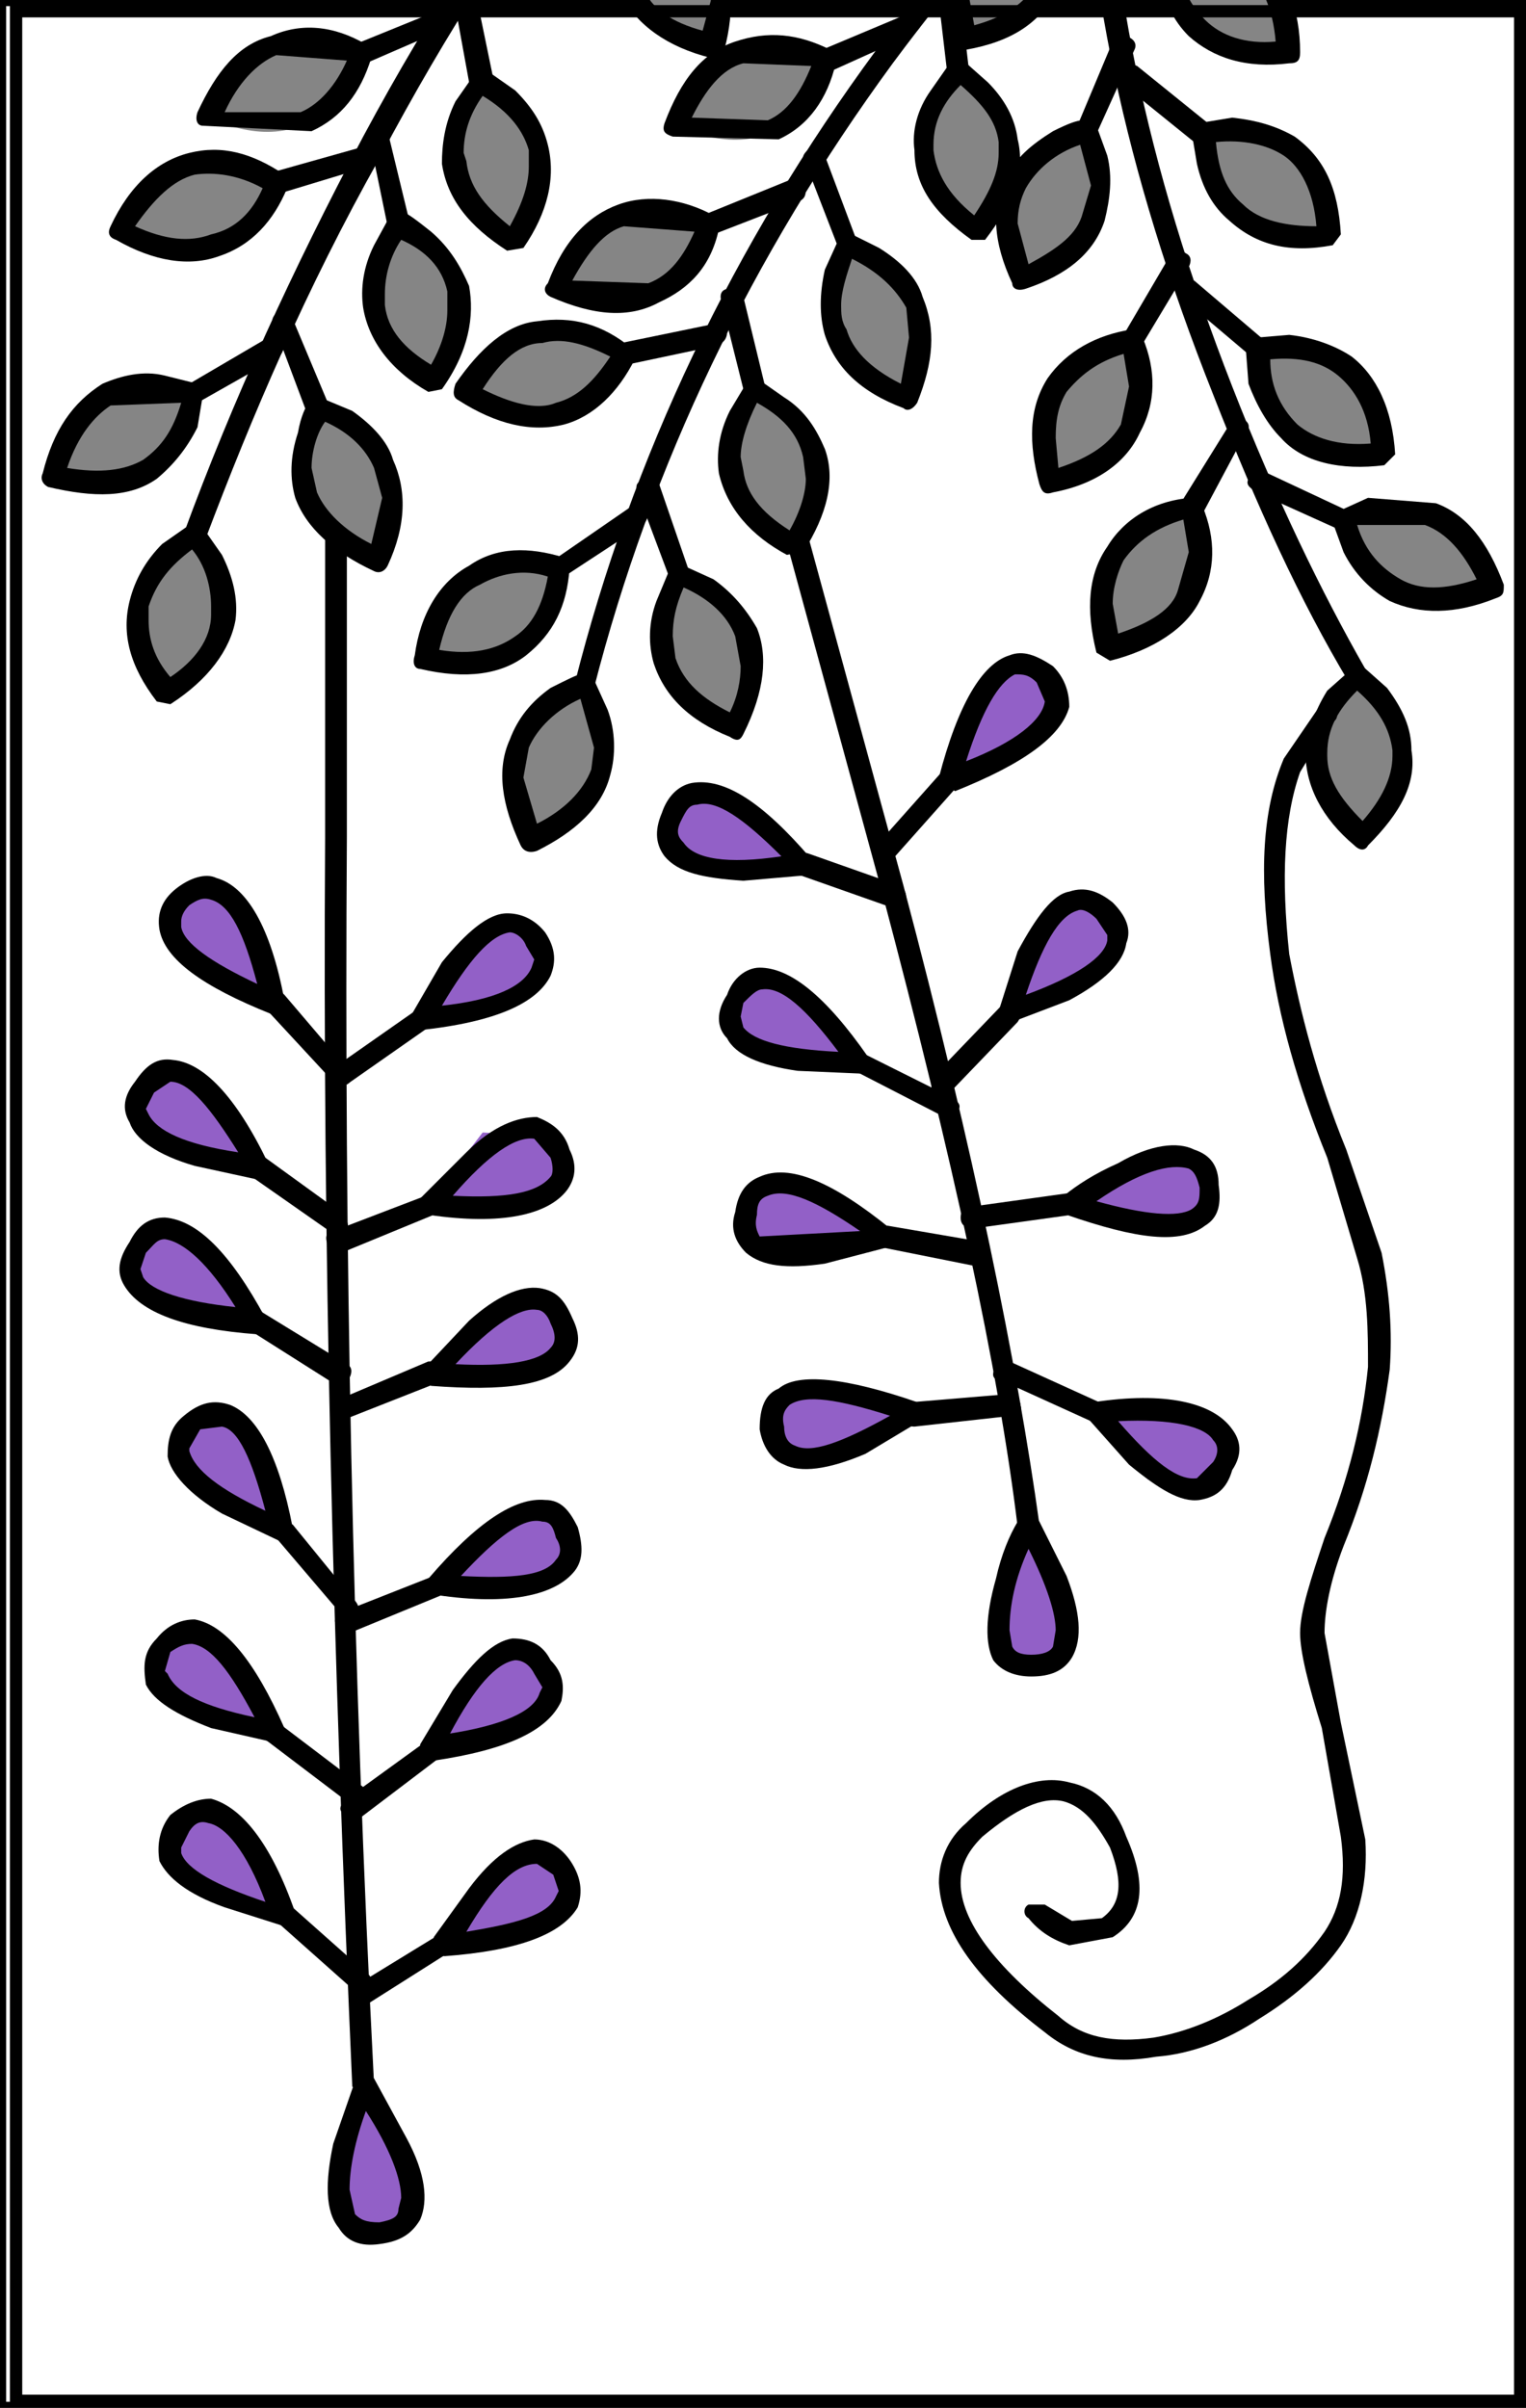 <?xml version="1.0" encoding="utf-8"?>
<!-- Generator: Adobe Illustrator 13.0.0, SVG Export Plug-In . SVG Version: 6.00 Build 14948)  -->
<!DOCTYPE svg PUBLIC "-//W3C//DTD SVG 1.1//EN" "http://www.w3.org/Graphics/SVG/1.1/DTD/svg11.dtd">
<svg version="1.1" id="圖層_1" xmlns="http://www.w3.org/2000/svg" xmlns:xlink="http://www.w3.org/1999/xlink" x="0px" y="0px"
	 width="372px" height="587px" viewBox="0 0 372 587" enable-background="new 0 0 372 587" xml:space="preserve">
<rect x="0" y="0" width="372" height="587" fill="#333333" stroke="none"/>
<rect width="372" height="587" style="fill:rgb(255,255,255);stroke-width:3;stroke:rgb(0,0,0)" />
<rect width="372" height="587" style="fill:rgb(255,255,255);stroke-width:3;stroke:rgb(0,0,0)" />
<g>
	<g>
		<g>
			<path d="M82.568,110.103c-1.985,0-3.311,1.326-3.311,3.311v90.702c-0.659,99.305,1.992,200.598,6.621,304.541l3.31,2.649
				l1.991-1.332v-1.978c-5.301-103.283-7.286-204.576-6.62-303.881v-90.702C84.559,111.428,83.893,110.103,82.568,110.103z"/>
		</g>
	</g>
	<g>
		<g>
			<path fill="#9260C7" d="M97.8,525.206l-8.612-17.21l-5.954,18.529c-1.985,12.581,1.325,18.543,9.264,17.883
				C101.11,543.075,102.429,537.121,97.8,525.206z"/>
		</g>
	</g>
	<g>
		<g>
			<path d="M91.179,506.664l-1.991-1.319l-2.644,1.984l-5.295,15.227c-1.992,9.271-1.992,16.552,1.319,20.521
				c1.991,3.311,5.302,4.643,9.93,3.977c5.302-0.666,7.946-2.644,9.931-5.954c1.991-4.642,1.325-11.262-3.31-19.861L91.179,506.664z
				 M86.544,539.767l-1.326-5.955c0-5.296,1.326-11.916,3.97-19.194c5.961,9.265,8.612,16.551,8.612,21.18l-0.666,2.651
				c0,1.983-1.325,2.649-4.636,3.311C89.188,541.758,87.87,541.098,86.544,539.767z"/>
		</g>
	</g>
	<g>
		<g>
			<path fill="#9260C7" d="M52.117,460.986l17.21,5.954l-7.939-16.552c-6.621-9.265-12.582-11.908-17.217-5.954
				C38.216,451.056,41.526,456.352,52.117,460.986z"/>
		</g>
	</g>
	<g>
		<g>
			<path d="M38.875,453.7c1.984,3.976,6.621,7.952,15.892,11.263l14.56,4.63l1.991-0.66l0.659-2.649
				c-5.961-17.211-13.241-25.822-20.521-27.802c-3.311,0-6.621,1.318-9.931,3.97C38.875,445.76,38.216,449.729,38.875,453.7z
				 M46.155,446.42c1.326-1.984,2.651-2.649,4.636-1.984c3.976,0.667,9.271,6.62,13.906,19.196
				c-11.922-3.97-19.202-7.939-20.527-11.91v-1.332L46.155,446.42z"/>
		</g>
	</g>
	<g>
		<g>
			<path d="M71.318,464.963h-3.311l-0.666,2.646l0.666,1.324l17.871,15.893l3.976-0.667c1.325-0.665,0.659-2.645-0.667-3.31
				L71.318,464.963z"/>
		</g>
	</g>
	<g>
		<g>
			<path fill="#9260C7" d="M118.98,458.342l-11.25,15.886l19.195-3.31c10.597-3.311,14.566-8.604,10.597-15.227
				C132.887,448.411,126.926,449.729,118.98,458.342z"/>
		</g>
	</g>
	<g>
		<g>
			<path d="M140.833,464.963c1.319-3.977,0.659-7.287-1.325-10.597c-1.985-3.312-5.295-5.955-9.271-5.955
				c-4.636,0.66-9.93,3.971-15.885,11.909l-8.612,11.922v2.65c1.326,1.318,1.991,1.979,2.651,1.979
				C126.267,475.552,136.857,471.584,140.833,464.963z M136.197,460.986l-0.666,1.325c-1.984,4.629-9.931,6.62-21.846,8.605
				c6.621-11.256,11.916-16.552,17.217-16.552l3.97,2.644L136.197,460.986z"/>
		</g>
	</g>
	<g>
		<g>
			<path d="M110.375,472.242c-1.325-1.324-1.985-1.324-3.31-0.658l-20.521,12.573c-1.985,0.667-1.985,2.646-0.666,3.311
				c0,1.986,1.991,2.646,3.31,1.326l19.862-12.582C111.041,474.894,111.041,474.228,110.375,472.242z"/>
		</g>
	</g>
	<g>
		<g>
			<path fill="#9260C7" d="M49.466,417.954l17.876,4.635l-9.265-16.551c-7.286-9.272-13.241-11.256-18.542-4.636
				C34.906,408.023,38.216,412.658,49.466,417.954z"/>
		</g>
	</g>
	<g>
		<g>
			<path d="M47.481,394.782c-3.311,0-6.621,1.325-9.265,4.635c-3.311,3.312-3.311,6.621-2.651,11.251
				c1.985,3.977,7.28,7.286,15.892,10.596l14.56,3.312c1.325,0.665,1.991,0,3.311-0.666v-2.646
				C62.047,404.713,54.767,396.107,47.481,394.782z M41.526,402.729c1.985-1.326,3.311-1.992,5.295-1.992
				c4.636,0.666,9.265,6.621,15.226,17.885c-12.582-2.65-19.202-5.962-21.188-10.598l-0.659-0.666L41.526,402.729z"/>
		</g>
	</g>
	<g>
		<g>
			<path d="M68.667,420.598c-1.326-1.318-2.651-1.318-3.97,0.666c-0.666,0.667-0.666,2.646,0.659,3.312l19.202,14.565l3.311-0.659
				c1.318-1.331,1.318-2.65,0-3.312L68.667,420.598z"/>
		</g>
	</g>
	<g>
		<g>
			<path fill="#9260C7" d="M114.352,410.668c-3.311,4.643-6.621,9.93-9.271,15.891l17.876-4.628
				c11.256-3.977,14.566-9.932,9.265-15.893C127.592,399.417,121.631,401.402,114.352,410.668z"/>
		</g>
	</g>
	<g>
		<g>
			<path d="M134.212,404.713c-1.991-3.977-5.301-5.296-9.271-5.296c-4.635,0.66-9.271,5.296-14.566,12.582l-7.946,13.24
				c0,0.66,0,1.979,0.666,2.646c0.66,0.665,1.326,1.325,2.645,1.325c17.877-2.651,27.808-7.279,31.118-14.565
				C137.523,411.333,137.523,408.023,134.212,404.713z M132.221,411.333l-0.659,1.325c-1.326,4.629-9.271,7.939-21.847,9.931
				c5.955-11.256,11.256-17.211,15.885-17.876c1.325,0,3.311,0.665,4.636,3.311L132.221,411.333z"/>
		</g>
	</g>
	<g>
		<g>
			<path d="M107.065,424.574h-3.311L84.559,438.48c-1.991,1.979-1.991,2.645-0.666,3.97l3.977,0.66l19.195-14.562
				C107.73,427.885,107.73,426.559,107.065,424.574z"/>
		</g>
	</g>
	<g>
		<g>
			<path fill="#9260C7" d="M52.776,364.99c4.635,3.31,9.93,5.953,16.551,7.945l-5.295-17.877
				c-5.295-10.598-10.59-13.24-16.551-8.605C40.86,351.75,42.845,357.704,52.776,364.99z"/>
		</g>
	</g>
	<g>
		<g>
			<path d="M70.652,374.921l0.666-2.646c-3.311-17.217-8.612-27.147-15.232-29.791c-3.969-1.332-7.28-0.666-11.25,2.644
				c-3.311,2.646-3.977,5.955-3.977,9.933c0.666,3.977,5.295,9.265,13.241,13.906l13.907,6.619L70.652,374.921z M48.806,348.438
				l5.295-0.664c3.976,0.664,7.287,7.951,10.597,20.525c-11.256-5.294-17.217-9.931-18.542-14.566v-0.658L48.806,348.438z"/>
		</g>
	</g>
	<g>
		<g>
			<path d="M71.318,371.609h-3.977c-1.325,0-1.325,1.326,0,3.312l15.226,17.877l3.311,0.659c1.991-0.659,1.991-1.984,0-3.971
				L71.318,371.609z"/>
		</g>
	</g>
	<g>
		<g>
			<path fill="#9260C7" d="M120.306,373.596c-4.636,3.971-9.265,7.946-13.241,12.581l18.536,0.659
				c11.256-1.318,15.892-5.294,12.582-13.24C135.531,366.316,128.911,366.316,120.306,373.596z"/>
		</g>
	</g>
	<g>
		<g>
			<path d="M140.167,382.866c1.985-2.65,1.985-5.962,0.666-10.591c-1.991-3.977-3.976-6.619-7.946-6.619
				c-7.287-0.666-16.551,5.287-28.467,19.195c0,0.666-0.666,1.324,0,2.645l1.985,1.332
				C124.282,391.473,135.531,388.828,140.167,382.866z M135.531,374.921c1.326,1.983,1.326,3.976,0,5.295
				c-2.644,3.97-10.59,4.636-23.171,3.97c8.611-9.265,15.232-14.56,19.861-13.242C134.212,370.943,134.872,372.275,135.531,374.921z
				"/>
		</g>
	</g>
	<g>
		<g>
			<path d="M109.05,385.518c-0.66-1.332-1.319-1.99-3.311-1.332l-21.846,8.612c-1.985,0.659-2.644,1.984-1.985,3.312
				c0.66,1.982,1.985,1.982,3.31,1.982l22.512-9.264C109.05,388.161,110.375,387.496,109.05,385.518z"/>
		</g>
	</g>
	<g>
		<g>
			<path fill="#9260C7" d="M44.836,280.25l17.87,4.63l-9.93-15.886c-7.28-9.265-13.241-10.597-17.87-4.635
				C30.27,270.978,33.58,276.28,44.836,280.25z"/>
		</g>
	</g>
	<g>
		<g>
			<path d="M65.357,283.56c-7.946-16.551-15.891-24.497-23.171-25.163c-3.969-0.66-6.62,1.332-9.271,5.301
				c-2.645,3.31-3.311,6.621-1.319,9.931c1.319,3.971,6.621,7.939,15.886,10.59l15.225,3.311l1.992-1.32L65.357,283.56z
				 M35.565,270.319l1.985-3.97l3.976-2.651c4.629,0,9.931,6.621,16.551,17.21c-13.241-1.984-19.861-5.294-21.852-9.271
				L35.565,270.319z"/>
		</g>
	</g>
	<g>
		<g>
			<path d="M64.698,282.234c-1.992-0.666-3.31,0-3.976,1.326c-1.325,1.32-1.325,1.985,0.666,3.311l19.861,13.898l3.31-0.658
				c0.659-1.324,0-2.65-0.666-3.969L64.698,282.234z"/>
		</g>
	</g>
	<g>
		<g>
			<path fill="#9260C7" d="M117.661,276.083c-3.976,5.142-8.611,11.147-13.241,17.15h19.196
				c11.256-1.717,15.892-6.867,13.241-16.296L117.661,276.083z"/>
		</g>
	</g>
	<g>
		<g>
			<path d="M130.902,272.304c-4.635,0-10.596,1.985-17.217,8.605l-11.256,11.256v2.646l1.991,1.332
				c17.87,2.645,29.126,0,33.762-5.961c1.984-2.651,2.65-5.961,0.659-9.931C137.523,275.614,134.212,273.629,130.902,272.304z
				 M134.212,282.234c0.66,1.985,0.66,3.976,0,4.636c-3.31,3.969-10.596,5.294-23.837,4.629c8.605-9.931,15.226-14.56,19.861-13.899
				L134.212,282.234z"/>
		</g>
	</g>
	<g>
		<g>
			<path d="M107.065,292.165c-1.326-1.325-1.985-1.984-3.311-0.666l-22.505,8.61c-1.992,0-1.992,1.986-1.326,3.311
				c0.66,1.986,1.326,1.986,3.311,1.986l22.505-9.266C107.73,295.475,107.73,294.15,107.065,292.165z"/>
		</g>
	</g>
	<g>
		<g>
			<path fill="#9260C7" d="M50.792,235.891c4.635,3.311,9.93,6.62,16.55,8.605l-5.954-17.21c-5.302-11.256-10.596-13.9-16.551-8.612
				C38.216,223.976,40.86,229.937,50.792,235.891z"/>
		</g>
	</g>
	<g>
		<g>
			<path d="M52.776,214.045c-2.645-1.326-6.621,0-9.931,2.65c-3.311,2.644-4.629,5.955-3.97,9.931
				c1.325,7.28,10.59,13.901,27.141,20.521l3.311-0.66v-2.65C66.017,225.96,60.063,216.03,52.776,214.045z M62.706,239.868
				c-11.249-5.302-17.87-9.931-18.536-13.907v-1.325c0-1.319,0.666-2.651,1.985-3.97c1.991-1.326,3.311-1.991,5.302-1.326
				C56.086,220.666,59.396,227.286,62.706,239.868z"/>
		</g>
	</g>
	<g>
		<g>
			<path d="M69.327,242.511c-1.319-1.325-2.645-1.325-3.97,0c-1.325,1.326-1.325,2.646-0.659,3.312l16.551,17.876l3.31,0.66
				c1.319-0.66,1.319-1.985,0-3.97L69.327,242.511z"/>
		</g>
	</g>
	<g>
		<g>
			<path fill="#9260C7" d="M130.902,229.271c-5.302-6.621-10.596-5.295-18.542,3.31l-9.931,16.551l18.542-4.636
				C132.221,240.527,135.531,235.225,130.902,229.271z"/>
		</g>
	</g>
	<g>
		<g>
			<path d="M132.887,227.286c-2.651-3.311-5.961-4.636-9.271-4.636c-4.636,0-9.931,4.636-15.886,11.916l-7.287,12.582v3.31
				l1.985,0.66c18.542-1.985,28.473-6.621,31.783-13.241C135.531,234.566,135.531,231.255,132.887,227.286z M130.236,233.906
				l-0.66,1.985c-1.984,4.636-9.271,7.946-21.846,9.265c6.621-11.25,11.916-17.211,16.552-17.87c1.318,0,3.31,1.319,3.969,3.31
				L130.236,233.906z"/>
		</g>
	</g>
	<g>
		<g>
			<path d="M104.42,247.147l-3.31-0.66l-19.861,13.901c-1.326,0.66-1.326,1.985,0,3.31l3.31,0.66l19.861-13.901
				C105.739,250.458,105.739,249.132,104.42,247.147z"/>
		</g>
	</g>
	<g>
		<g>
			<path fill="#9260C7" d="M44.17,319.313l18.536,2.646l-11.249-15.226c-7.946-7.945-13.907-9.271-18.542-1.991
				C28.944,311.359,32.915,316.003,44.17,319.313z"/>
		</g>
	</g>
	<g>
		<g>
			<path d="M31.595,302.762c-2.651,3.971-3.31,7.28-1.325,10.592c3.97,6.619,14.566,10.588,32.436,11.914
				c1.326,0,1.992-0.666,1.992-1.984c1.319-0.659,1.319-1.325,0-1.991c-8.612-15.885-16.551-23.831-24.497-24.491
				C36.225,296.8,33.58,298.786,31.595,302.762z M34.906,311.359l-0.666-1.979l1.325-3.977c1.985-1.985,2.651-3.311,4.635-3.311
				c4.636,0.666,10.591,5.954,17.21,16.551C44.836,317.322,36.891,314.671,34.906,311.359z"/>
		</g>
	</g>
	<g>
		<g>
			<path d="M64.032,319.973c-1.326-1.326-2.644-0.66-3.31,1.318c-1.325,0.666-1.325,1.991,0.666,3.311l19.861,12.582
				c1.985,1.324,3.31,0.659,3.969-1.318c0.66-1.332,0.66-2.65-0.659-3.311L64.032,319.973z"/>
		</g>
	</g>
	<g>
		<g>
			<path fill="#9260C7" d="M137.523,321.957c-3.311-7.286-9.931-7.286-18.543,0c-4.628,3.311-9.265,7.945-13.241,13.24h18.543
				C135.531,333.872,140.167,329.243,137.523,321.957z"/>
		</g>
	</g>
	<g>
		<g>
			<path d="M131.562,314.012c-4.636-0.658-10.591,1.991-17.21,7.945l-10.597,11.257l-1.325,2.649l2.651,1.979
				c17.876,1.331,29.132,0,33.762-5.954c2.65-3.311,2.65-6.621,0.666-10.598C137.523,316.662,135.531,314.671,131.562,314.012z
				 M130.902,319.313c1.319,0,2.645,1.32,3.31,3.312c1.319,2.646,1.319,4.629,0,5.955c-2.65,3.312-10.596,4.636-23.171,3.976
				C120.306,322.623,126.926,318.646,130.902,319.313z"/>
		</g>
	</g>
	<g>
		<g>
			<path d="M107.73,333.872c0-1.983-1.991-1.983-3.31-1.983l-21.853,9.264c-1.985,0.666-1.985,1.992-1.985,3.977
				c0.666,1.325,1.985,1.985,3.976,0.667l21.846-8.612C107.73,336.523,109.05,335.197,107.73,333.872z"/>
		</g>
	</g>
	<g>
		<g>
			<path d="M196.439,128.638c-0.658-1.984-1.983-1.984-3.31-1.984c-1.985,0.666-2.646,1.984-1.985,3.31l23.832,87.391
				c17.217,64.879,28.474,116.517,33.103,154.92l2.649,2.646c2.651-0.667,3.312-1.985,2.651-3.312
				c-5.302-38.396-15.892-90.701-33.103-155.581L196.439,128.638z"/>
		</g>
	</g>
	<g>
		<g>
			<path fill="#9260C7" d="M205.713,353.074c5.294-1.324,11.256-4.637,16.551-7.946c-5.961-3.31-11.916-5.294-17.877-5.954
				c-11.256-2.65-16.552,0.66-16.552,8.6C188.495,355.727,194.456,357.704,205.713,353.074z"/>
		</g>
	</g>
	<g>
		<g>
			<path d="M224.907,344.462l-1.318-2.644c-17.218-5.955-29.133-7.286-33.769-3.312c-3.311,1.326-4.635,4.638-4.635,9.931
				c0.666,3.977,2.65,7.287,5.959,8.605c3.971,1.992,10.59,1.325,19.861-2.65l13.241-7.939L224.907,344.462z M191.146,347.773
				c-0.66-2.646,0-3.971,1.326-5.289c3.969-2.65,11.914-1.332,24.496,2.644c-11.923,6.622-19.201,9.267-23.172,7.286
				C191.807,351.75,191.146,349.764,191.146,347.773z"/>
		</g>
	</g>
	<g>
		<g>
			<path d="M248.745,342.484c0-1.332-1.326-2.65-2.649-2.65l-23.832,1.984c-1.326,0-2.65,1.326-2.65,3.31
				c0.666,1.325,1.324,2.646,3.311,2.646l23.838-2.646C248.079,345.128,249.404,344.462,248.745,342.484z"/>
		</g>
	</g>
	<g>
		<g>
			<path fill="#9260C7" d="M197.105,305.406l17.871-3.977l-15.227-9.932c-10.59-5.289-16.551-3.969-17.876,3.977
				C180.556,303.42,185.185,306.73,197.105,305.406z"/>
		</g>
	</g>
	<g>
		<g>
			<path d="M181.875,305.406c3.976,3.311,9.932,3.976,19.202,2.644l15.226-3.97l1.325-1.984c0.658-0.666,0-1.984-0.659-2.645
				c-13.906-11.263-24.496-15.892-31.784-12.581c-3.31,1.318-5.295,3.969-5.955,8.604
				C177.905,299.451,179.23,302.762,181.875,305.406z M184.525,296.143c0-2.652,0.66-3.978,2.65-4.644
				c4.63-1.979,11.915,1.333,22.507,8.61l-24.498,1.32C184.525,300.109,183.866,298.786,184.525,296.143z"/>
		</g>
	</g>
	<g>
		<g>
			<path d="M216.303,298.786c-1.984,0-3.312,0.665-3.312,2.644c0,1.332,0.666,1.99,1.985,2.65l23.172,4.637
				c1.99,0,3.311-0.667,3.311-2.645c0-1.332-0.659-2.652-1.984-3.311L216.303,298.786z"/>
		</g>
	</g>
	<g>
		<g>
			<path fill="#9260C7" d="M297.732,360.716c3.311-8.78-0.66-14.362-12.575-15.97h-18.535l13.239,15.97H297.732z"/>
		</g>
	</g>
	<g>
		<g>
			<path d="M263.971,342.484l0.66,2.644l10.598,11.916c7.278,5.962,12.574,9.272,17.209,8.612c3.977-0.666,6.62-2.65,7.945-7.287
				c2.65-3.977,1.986-7.286,0-9.932c-4.636-6.619-16.55-9.265-33.761-6.619C265.955,341.818,264.631,341.818,263.971,342.484z
				 M295.747,356.385l-3.97,3.971c-4.635,0.658-10.596-3.971-19.201-13.901c13.24-0.658,21.188,1.319,23.171,4.63
				C297.072,352.414,297.072,354.395,295.747,356.385z"/>
		</g>
	</g>
	<g>
		<g>
			<path d="M246.096,331.889c-1.986-0.666-3.312,0-3.312,1.325c-1.325,1.983-0.659,3.31,1.323,3.31l21.848,9.931
				c1.326,1.319,1.984,0,3.311-1.325c1.325-1.982,0.666-2.645-1.324-3.311L246.096,331.889z"/>
		</g>
	</g>
	<g>
		<g>
			<path fill="#9260C7" d="M294.422,288.855c-0.658-7.947-6.62-9.265-17.211-4.636l-16.55,9.271l18.536,5.296
				C290.453,300.109,295.747,296.8,294.422,288.855z"/>
		</g>
	</g>
	<g>
		<g>
			<path d="M291.113,280.25c-3.971-1.992-10.592-1.325-18.537,3.31c-5.954,2.65-9.932,5.296-13.241,7.939
				c-1.325,0.666-1.325,1.333-1.325,1.991l1.991,2.652c17.21,5.953,27.801,7.277,33.763,2.645c3.31-1.986,3.969-5.296,3.31-9.931
				C297.072,284.219,295.089,281.568,291.113,280.25z M292.438,289.521c0,2.644,0,3.969-1.983,5.29
				c-3.312,1.989-11.257,1.332-23.172-1.979c10.59-7.287,17.876-9.272,22.512-7.952C291.113,285.544,291.777,286.87,292.438,289.521
				z"/>
		</g>
	</g>
	<g>
		<g>
			<path d="M263.313,292.832c0-1.333-0.668-1.992-2.65-1.992l-23.832,3.311c-1.99,0-2.65,1.324-2.65,2.649
				c0,1.986,1.325,2.651,3.312,2.651l23.831-3.311C263.313,296.143,263.971,295.475,263.313,292.832z"/>
		</g>
	</g>
	<g>
		<g>
			<path fill="#9260C7" d="M246.096,247.147l17.217-7.946c9.93-5.955,11.916-11.916,6.619-17.217
				c-5.961-5.289-11.922-2.645-17.217,7.287C250.07,234.566,247.419,240.527,246.096,247.147z"/>
		</g>
	</g>
	<g>
		<g>
			<path d="M274.561,229.937c1.326-3.31,0-6.62-3.311-9.931c-3.311-2.651-6.619-3.976-10.589-2.651
				c-3.972,0.66-7.946,5.961-12.582,14.56l-4.629,14.572l0.657,2.645h2.651l13.901-5.295
				C269.266,239.202,273.9,234.566,274.561,229.937z M269.932,227.945v1.326c-0.666,3.976-7.287,8.605-19.861,13.24
				c3.971-11.915,7.939-19.195,12.574-20.527c1.326-0.659,3.312,0.666,4.638,1.991L269.932,227.945z"/>
		</g>
	</g>
	<g>
		<g>
			<path d="M248.079,249.132c1.325-1.985,1.325-3.311-0.66-3.976c-0.659-1.319-1.983-1.319-3.312,0l-16.549,17.217
				c-0.66,1.325-0.66,3.31,0,3.976c1.324,1.319,2.649,1.319,3.969,0L248.079,249.132z"/>
		</g>
	</g>
	<g>
		<g>
			<path fill="#9260C7" d="M197.768,244.496c-9.271-7.28-14.566-7.939-18.538-0.659c-3.976,6.621,0.66,11.916,11.917,13.9
				l18.535,1.326C206.371,253.767,201.734,249.132,197.768,244.496z"/>
		</g>
	</g>
	<g>
		<g>
			<path d="M185.185,235.891c-3.31,0-6.621,2.644-7.939,6.62c-2.65,3.976-2.65,7.946,0,10.597c1.984,3.97,7.939,6.62,17.21,7.939
				l15.226,0.66c1.325,0,1.985-0.66,1.985-1.319v-2.651C201.077,242.511,192.473,235.891,185.185,235.891z M180.556,247.807
				l0.659-3.311c1.985-1.985,3.311-3.31,4.636-3.31c4.635-0.659,10.59,4.636,18.536,15.232c-13.24-0.666-20.521-2.651-23.172-5.96
				L180.556,247.807z"/>
		</g>
	</g>
	<g>
		<g>
			<path d="M211.007,257.078c-1.325-1.326-2.649-0.66-3.312,0.659c-0.658,1.326-0.658,2.651,0.66,3.311l21.854,11.256
				c1.318,1.325,2.645,0.666,3.311-1.326c0.66-1.319,0.66-1.984-1.324-3.31L211.007,257.078z"/>
		</g>
	</g>
	<g>
		<g>
			<path fill="#9260C7" d="M195.781,210.735l-13.906-12.582c-9.265-7.28-15.226-6.621-17.871,1.325
				c-2.65,7.287,1.319,11.256,13.241,11.916L195.781,210.735z"/>
		</g>
	</g>
	<g>
		<g>
			<path d="M168.634,190.874c-3.311,0.659-5.955,3.31-7.28,7.28c-1.985,4.636-1.326,7.946,0.659,10.59
				c3.311,3.977,9.271,5.302,19.202,5.961l15.227-1.318l1.984-1.991l-0.658-1.985C185.851,195.502,176.579,189.548,168.634,190.874z
				 M169.959,196.168c4.636-1.325,11.256,3.31,20.527,12.575c-13.241,1.992-21.188,0.666-23.837-3.31
				c-1.326-1.318-1.985-2.644-0.66-5.289C167.315,197.494,167.974,196.168,169.959,196.168z"/>
		</g>
	</g>
	<g>
		<g>
			<path d="M197.105,208.084c-1.99-0.66-3.31,0-3.31,1.991c-0.666,1.319,0,2.645,1.317,3.311l22.514,7.939
				c1.325,0.659,2.65,0,3.309-1.319c0-1.991,0-2.651-1.324-3.976L197.105,208.084z"/>
		</g>
	</g>
	<g>
		<g>
			<path fill="#9260C7" d="M231.527,189.548c5.961-1.985,11.923-4.636,16.552-7.946c9.931-5.96,12.582-11.916,6.62-17.21
				c-5.954-5.301-11.249-2.65-17.211,7.939C234.839,177.633,233.52,183.593,231.527,189.548z"/>
		</g>
	</g>
	<g>
		<g>
			<path d="M260.661,172.331c0-3.97-1.326-7.28-3.972-9.931c-3.976-2.644-7.285-3.97-10.596-2.644
				c-6.621,1.985-12.574,11.915-17.211,29.792c0,1.325,0.66,1.984,1.325,1.984l2.644,1.325
				C249.404,186.238,258.675,179.617,260.661,172.331z M247.419,164.392c1.985,0,3.312,0,5.296,1.984l1.984,4.636l0,0
				c-0.659,4.629-7.28,9.93-19.195,14.56C239.475,172.997,243.45,166.376,247.419,164.392z"/>
		</g>
	</g>
	<g>
		<g>
			<path d="M233.52,187.563l-3.976,0.659l-15.887,17.876c-1.325,0.666-1.325,1.985,0,3.31c1.319,1.326,2.646,1.326,3.971,0
				l15.892-17.876C234.839,190.214,234.839,188.882,233.52,187.563z"/>
		</g>
	</g>
	<g>
		<g>
			<path fill="#9260C7" d="M258.01,388.828l-7.279-17.219l-6.621,17.219c-3.31,11.908,0,17.21,7.279,17.21
				C260.001,405.378,261.984,400.077,258.01,388.828z"/>
		</g>
	</g>
	<g>
		<g>
			<path d="M260.001,384.186l-6.62-13.242c-0.666-1.316-1.324-1.977-2.65-1.977c-1.324,0-1.984,0.659-2.65,1.977
				c-1.984,3.312-3.971,7.953-5.295,13.908c-2.645,9.265-2.645,15.885-0.659,19.861c1.983,2.645,5.294,3.977,9.265,3.977
				c4.635,0,7.945-1.332,9.932-4.644C263.971,399.417,263.313,392.798,260.001,384.186z M251.389,403.389
				c-2.644,0-3.97-0.66-4.629-1.986l-0.664-3.977c0-5.953,1.323-12.574,4.635-19.859c4.636,9.271,6.621,15.892,6.621,19.859
				l-0.66,3.977C256.023,402.729,254.04,403.389,251.389,403.389z"/>
		</g>
	</g>
	<g>
		<g>
			<path d="M267.281-54.743c-1.985,0-3.311,0.659-3.311,2.644c0,44.358,9.93,93.353,31.775,148.295
				c10.598,27.147,21.187,50.319,33.104,70.18c0.665,1.326,1.324,1.326,3.311,0.667c1.325-0.667,1.325-2.651,0.666-3.976
				c-10.598-18.536-21.854-41.708-32.443-68.849C279.197,39.922,269.266-9.065,269.932-52.099
				C269.932-54.083,268.605-54.743,267.281-54.743z"/>
		</g>
	</g>
	<g>
		<g>
			<path fill="#858585" d="M299.723-12.375l-15.23-1.326l2.65,14.567c4.635,9.265,13.24,13.241,27.142,11.915
				C313.625-0.46,308.988-9.065,299.723-12.375z"/>
		</g>
	</g>
	<g>
		<g>
			<path d="M292.438-16.352h-8.604c-0.66,0-1.326,0.666-1.326,2.65c-1.324,0.66-1.324,3.311,0,7.946
				c1.326,5.955,3.311,10.597,7.286,14.566c5.954,5.295,13.9,7.939,24.49,6.621c1.992,0,2.649-0.66,2.649-2.651
				c0-10.59-3.309-18.536-9.931-23.831C303.033-14.36,297.732-16.352,292.438-16.352z M287.143-11.05
				c6.621-0.659,12.58,0.66,16.552,3.97c3.97,3.31,6.621,9.271,7.279,17.211c-7.279,0.666-13.241-1.319-17.21-5.289
				C289.793,0.866,287.143-4.43,287.143-11.05z"/>
		</g>
	</g>
	<g>
		<g>
			<path d="M265.955-30.911c-1.324,1.984-1.324,3.31,0.667,3.969l16.551,15.232c1.318,0.659,2.644,0.659,3.97,0
				c0.659-1.332,0.659-2.651-0.658-3.976l-16.553-15.226C268.605-31.571,267.281-31.571,265.955-30.911z"/>
		</g>
	</g>
	<g>
		<g>
			<path fill="#858585" d="M324.214,57.139c-0.659-13.907-6.621-21.847-16.551-24.497l-14.56-0.66l3.969,14.56
				C301.709,55.155,310.974,59.124,324.214,57.139z"/>
		</g>
	</g>
	<g>
		<g>
			<path d="M300.383,28.673l-7.945,1.318c-1.324,0-1.983,1.333-1.983,1.991l1.323,7.939c1.326,5.961,3.971,10.597,7.945,13.907
				c6.622,5.954,14.562,7.945,25.158,5.954l1.984-2.644c-0.66-11.256-3.972-18.536-11.257-23.838
				C310.974,30.657,306.345,29.332,300.383,28.673z M312.965,37.944c3.969,2.644,7.279,8.599,7.939,17.211
				c-7.279,0-13.901-1.326-17.871-5.302c-3.977-3.31-5.961-7.939-6.62-15.219C303.033,33.967,308.988,35.292,312.965,37.944z"/>
		</g>
	</g>
	<g>
		<g>
			<path d="M295.089,33.967c1.324-1.325,1.324-2.644-0.667-3.976l-17.211-13.9c-1.324-0.66-3.311-0.66-3.97,0.659
				c-0.665,1.991-0.665,2.651,0.659,3.976l17.213,13.907C293.104,35.292,293.764,35.292,295.089,33.967z"/>
		</g>
	</g>
	<g>
		<g>
			<path fill="#858585" d="M336.796,111.428c0-13.901-5.961-22.512-15.892-25.823l-13.901-0.659l3.313,14.56
				C314.283,108.777,323.555,112.747,336.796,111.428z"/>
		</g>
	</g>
	<g>
		<g>
			<path d="M303.693,84.946l0.658,8.605c1.992,5.295,4.637,9.931,7.946,13.241c5.294,5.954,14.566,7.946,25.156,6.621l2.651-2.645
				c-0.659-11.262-4.637-19.202-10.592-23.837c-3.977-2.645-9.271-4.636-15.231-5.295l-7.938,0.659
				C305.678,82.955,304.353,83.621,303.693,84.946z M334.146,108.118c-7.94,0.66-13.901-1.325-17.87-4.635
				c-4.638-4.636-6.621-9.931-6.621-15.886c7.278-0.666,12.575,0.66,16.551,3.97C330.175,94.877,333.485,100.172,334.146,108.118z"
				/>
		</g>
	</g>
	<g>
		<g>
			<path d="M291.113,68.395l-3.971,0.659c-0.66,1.326-0.66,2.651,0.658,3.311l17.218,14.566h3.97c1.326-1.326,1.326-1.985,0-3.31
				L291.113,68.395z"/>
		</g>
	</g>
	<g>
		<g>
			<path fill="#858585" d="M363.277,143.205c-3.971-12.575-11.256-19.196-21.188-19.862l-14.565,3.311l6.62,13.241
				C341.431,147.181,351.362,148.5,363.277,143.205z"/>
		</g>
	</g>
	<g>
		<g>
			<path d="M324.881,127.32l2.645,7.28c2.649,5.295,6.621,9.271,11.256,11.916c7.286,3.311,15.893,3.311,25.822-0.666
				c1.984-0.66,1.984-1.319,1.984-3.31c-3.969-10.59-9.271-17.21-16.552-19.861l-16.551-1.319l-7.28,3.311
				C324.881,125.329,324.214,126.654,324.881,127.32z M347.386,127.979c5.301,1.984,9.271,6.62,12.581,13.241
				c-7.945,2.651-13.899,2.651-18.536,0c-4.635-2.651-8.604-6.621-10.596-13.241H347.386z"/>
		</g>
	</g>
	<g>
		<g>
			<path d="M307.663,114.738c-0.66,0-1.985,0-3.312,1.985c-0.658,1.325,0,1.985,1.992,3.31l20.521,9.265
				c1.326,0.666,2.649,0,3.31-1.318c0.66-1.326,0-2.651-1.324-3.31L307.663,114.738z"/>
		</g>
	</g>
	<g>
		<g>
			<path fill="#858585" d="M257.352-9.732l-1.985-14.56c-4.636,0.66-9.271,2.651-13.906,5.295
				c-7.938,6.621-10.59,15.886-6.62,28.467C247.419,6.819,255.365,0.2,257.352-9.732z"/>
		</g>
	</g>
	<g>
		<g>
			<path d="M257.352-25.617l-2.651-1.325c-8.604,0.66-15.226,4.636-19.86,11.921c-4.63,6.621-5.295,15.22-1.986,25.816
				c0,1.326,1.326,1.985,2.651,1.326C246.762,10.13,253.382,5.5,257.352-1.78C260.661-9.065,260.661-17.012,257.352-25.617z
				 M254.699-13.701c0,3.311-0.659,6.621-1.984,9.271c-2.645,5.295-7.945,8.605-15.226,10.59l-1.326-7.28
				c0-4.636,0.666-7.946,3.312-11.256c2.65-3.976,7.285-7.287,13.906-8.605L254.699-13.701z"/>
		</g>
	</g>
	<g>
		<g>
			<path d="M267.939-46.144c-0.658-0.659-1.984-0.659-3.31,0.667l-11.25,19.861c-1.325,1.325-0.666,2.645,0.659,3.311
				c1.324,1.326,2.65,0.666,3.311-0.666l11.916-19.195C270.591-44.153,269.932-45.478,267.939-46.144z"/>
		</g>
	</g>
	<g>
		<g>
			<path fill="#858585" d="M248.745,68.395c12.575-4.635,19.194-12.582,19.194-22.512l-3.31-13.901
				c-4.63,0.66-8.606,3.31-12.575,6.621C244.107,45.883,243.45,55.813,248.745,68.395z"/>
		</g>
	</g>
	<g>
		<g>
			<path d="M267.281,30.657c-0.659-1.326-1.326-1.984-3.311-1.326c-1.326,0-3.311,0.66-7.281,2.651
				c-5.301,3.31-9.271,6.621-11.256,11.25c-3.976,7.286-3.31,15.892,1.325,25.822c0,1.326,1.319,1.991,3.312,1.326
				c9.931-3.31,16.552-8.605,19.195-16.551c1.324-5.295,1.983-10.597,0.664-15.885L267.281,30.657z M248.079,54.495
				c0-3.31,0.666-5.961,1.991-8.611c2.645-4.629,7.279-8.605,13.24-10.591l2.645,9.931l-1.984,6.62
				c-1.326,5.295-5.961,8.605-13.24,12.582L248.079,54.495z"/>
		</g>
	</g>
	<g>
		<g>
			<path d="M274.561,8.811c-1.318-1.326-2.644,0-3.311,1.319l-8.605,20.527c-1.324,1.325-0.658,2.644,1.326,3.31
				c1.325,1.325,2.651,0.666,3.312-1.325l9.271-20.521C277.211,10.796,276.553,9.471,274.561,8.811z"/>
		</g>
	</g>
	<g>
		<g>
			<path fill="#858585" d="M277.871,98.188l-1.984-14.566c-5.296,0-9.265,1.984-13.242,5.295c-8.604,5.96-9.93,15.891-6.619,29.132
				C269.266,114.738,276.553,108.118,277.871,98.188z"/>
		</g>
	</g>
	<g>
		<g>
			<path d="M277.871,105.467c3.977-7.28,3.977-15.226,0.666-23.172c-0.666-0.659-1.326-1.985-2.65-1.985
				c-8.604,1.326-15.886,5.295-20.521,11.916c-4.636,7.28-4.636,15.892-1.984,25.822c0.659,1.985,1.318,2.651,3.31,1.985
				C267.281,118.048,274.561,112.747,277.871,105.467z M275.229,94.217l-1.986,9.265c-2.65,4.635-7.286,7.946-15.23,10.596
				l-0.66-7.286c0-4.635,0.66-7.946,2.65-11.256c3.311-3.969,7.28-7.28,13.9-9.271L275.229,94.217z"/>
		</g>
	</g>
	<g>
		<g>
			<path d="M289.127,61.774c-1.984-1.325-3.311-1.325-3.97,0.66L273.9,81.636c-0.659,1.985-0.659,3.31,0.66,3.969
				c1.991,1.326,2.649,0.66,3.311-0.659l11.922-19.861C290.453,63.76,290.453,62.435,289.127,61.774z"/>
		</g>
	</g>
	<g>
		<g>
			<path fill="#858585" d="M292.438,138.569l-1.983-14.56c-4.638,0.66-9.271,2.645-13.242,5.955
				c-8.604,5.955-10.589,15.226-6.62,28.467C283.173,155.12,290.453,148.5,292.438,138.569z"/>
		</g>
	</g>
	<g>
		<g>
			<path d="M293.104,123.343l-2.649-1.985c-9.271,0.66-16.552,5.295-20.522,11.916c-4.635,6.62-5.3,15.226-2.648,25.816l3.31,1.991
				c10.591-2.651,18.536-7.946,21.847-14.566C296.413,139.229,296.413,131.289,293.104,123.343z M288.467,126.654l1.326,7.946
				l-2.65,9.271c-1.326,4.629-6.621,7.939-14.565,10.59l-1.326-7.28c0-3.976,1.326-7.953,2.651-10.597
				C277.211,131.949,281.848,128.638,288.467,126.654z"/>
		</g>
	</g>
	<g>
		<g>
			<path d="M303.033,102.157c-1.99-0.66-2.65-0.66-3.312,1.325l-11.921,19.195c-0.658,1.332,0,2.651,1.325,3.976l3.978-1.325
				l10.59-19.861C305.02,104.148,304.353,102.816,303.033,102.157z"/>
		</g>
	</g>
	<g>
		<g>
			<path fill="#858585" d="M332.16,204.115c9.931-9.271,11.915-18.542,7.946-27.807l-9.271-11.916l-7.94,11.916
				C318.919,186.238,322.229,195.502,332.16,204.115z"/>
		</g>
	</g>
	<g>
		<g>
			<path d="M344.075,182.927c0-5.294-1.984-9.93-5.954-15.226l-5.961-5.301l-2.646,0.666l-5.961,5.295
				c-3.311,5.301-4.636,9.931-5.295,15.232c0,7.939,3.97,15.885,11.915,22.506c1.325,1.325,2.651,1.325,3.312,0
				C341.431,198.153,345.401,190.874,344.075,182.927z M339.447,182.927v1.326c0,5.295-2.651,10.59-7.287,15.892
				c-5.955-5.961-8.605-10.596-8.605-15.892v-0.66c0-5.96,2.65-10.596,7.28-15.232C336.137,172.997,338.78,177.633,339.447,182.927z
				"/>
		</g>
	</g>
	<g>
		<g>
			<path d="M192.473-80.565c-0.666-1.325-1.986-1.991-3.978-1.325C156.058-67.983,122.29-29.593,88.529,33.301
				c-17.211,32.443-31.777,64.226-43.693,96.663c0,1.325,0,1.985,1.319,3.311c1.991,0,3.311,0,3.976-1.985
				c11.256-29.792,24.497-60.909,42.367-92.686c33.769-63.554,66.205-101.958,98.646-115.858
				C193.131-77.255,193.797-78.581,192.473-80.565z"/>
		</g>
	</g>
	<g>
		<g>
			<path fill="#858585" d="M32.915,94.217c-10.59,1.319-17.21,9.265-19.862,21.84c12.582,3.976,21.853,1.991,28.473-6.621
				l5.955-13.9L32.915,94.217z"/>
		</g>
	</g>
	<g>
		<g>
			<path d="M48.146,93.551L40.2,91.567c-5.295-1.325-10.597,0-15.226,1.984c-7.287,4.636-11.922,11.256-14.566,21.847
				c-0.663,1.325,0,2.65,1.322,3.31c11.253,2.65,19.864,2.65,26.485-1.985c3.969-3.31,7.28-7.287,9.93-12.575l1.319-7.952
				L48.146,93.551z M34.906,112.087c-4.636,2.651-10.596,3.311-18.542,1.991c2.651-7.952,6.621-12.581,10.597-15.232l17.21-0.659
				C42.186,104.807,39.535,108.777,34.906,112.087z"/>
		</g>
	</g>
	<g>
		<g>
			<path d="M68.667,83.621c-0.66-1.985-1.985-1.985-3.311-1.326L46.155,93.551c-1.319,1.326-1.985,1.985-1.319,3.31
				c0.66,1.985,1.985,1.985,3.31,1.326l19.861-11.256C69.327,85.605,69.327,84.287,68.667,83.621z"/>
		</g>
	</g>
	<g>
		<g>
			<path fill="#858585" d="M54.101,39.263c-10.59-0.659-18.536,4.635-24.497,16.551c11.256,7.28,21.188,7.28,29.133,0.66
				l8.605-11.25C63.373,41.914,58.737,39.922,54.101,39.263z"/>
		</g>
	</g>
	<g>
		<g>
			<path d="M69.993,45.883c0.659-1.319,0-2.651-0.666-3.311c-7.939-5.294-15.226-7.28-23.172-5.294
				c-7.939,1.985-14.56,7.946-19.195,17.877c-0.667,1.318-0.667,2.65,1.325,3.31c9.265,5.295,17.87,6.621,25.156,3.97
				C61.388,59.783,66.682,53.829,69.993,45.883z M47.481,42.572c4.636-0.659,10.596,0,16.551,3.311
				c-2.644,5.96-6.621,9.93-12.575,11.256c-5.302,1.985-11.256,1.325-18.542-1.984C37.55,48.534,42.186,43.898,47.481,42.572z"/>
		</g>
	</g>
	<g>
		<g>
			<path d="M91.179,37.944c0-1.991-1.325-2.651-3.31-1.991l-21.188,5.961c-1.984,1.319-1.984,1.984-1.984,3.31
				c0.659,1.985,1.319,2.651,3.31,1.985l21.847-6.621C91.179,40.588,92.498,39.263,91.179,37.944z"/>
		</g>
	</g>
	<g>
		<g>
			<path fill="#858585" d="M73.962,9.471c-10.59,0-17.876,6.621-23.171,19.202c11.915,5.294,21.846,4.628,29.792-2.651
				c3.31-3.97,5.961-7.28,7.287-12.581C83.893,10.796,79.257,9.471,73.962,9.471z"/>
		</g>
	</g>
	<g>
		<g>
			<path d="M90.514,14.106c0-1.326,0-1.985-1.326-3.311C81.249,6.16,73.303,5.501,66.017,8.811
				c-7.939,1.985-13.241,8.605-17.87,18.536c-0.666,1.984,0,3.31,1.319,3.31l26.481,1.325C83.234,28.673,87.87,22.711,90.514,14.106
				z M84.559,14.772c-2.651,5.955-6.621,10.59-11.256,12.575H54.767c3.31-7.287,7.939-11.916,12.575-13.907L84.559,14.772z"/>
		</g>
	</g>
	<g>
		<g>
			<path d="M111.041,3.509c-0.666-1.318-1.991-1.318-3.311-1.318l-21.186,8.605c-1.985,1.326-1.985,1.985-1.326,3.311
				c0.66,1.985,1.985,2.644,3.97,1.325L109.05,6.82C111.041,6.16,111.7,5.501,111.041,3.509z"/>
		</g>
	</g>
	<g>
		<g>
			<path fill="#858585" d="M102.429-40.842c-9.931-3.311-18.536,0.66-26.482,11.25c9.931,8.612,19.862,10.596,28.473,5.961
				c4.629-2.651,7.94-5.961,10.59-9.931L102.429-40.842z"/>
		</g>
	</g>
	<g>
		<g>
			<path d="M73.962-30.911c-1.325,1.318-1.325,2.65,0,3.969c8.605,6.62,16.551,9.271,24.497,7.945
				c7.946-1.325,13.901-5.295,19.202-13.241l-0.666-3.31c-5.954-6.62-13.241-9.265-21.186-8.605
				C87.204-44.153,79.923-39.523,73.962-30.911z M97.8-23.631c-5.961,0.659-11.922-1.319-17.877-5.961
				c5.295-6.621,10.59-9.265,15.886-9.931c5.301,0,11.256,1.991,15.891,5.961C107.73-27.602,102.429-24.292,97.8-23.631z"/>
		</g>
	</g>
	<g>
		<g>
			<path d="M140.167-36.873l-2.644-1.985l-22.513,2.644c-1.325,0-2.65,1.332-2.65,2.651c0,1.991,1.325,2.651,3.31,2.651
				l21.853-2.651C140.167-33.562,140.833-34.222,140.167-36.873z"/>
		</g>
	</g>
	<g>
		<g>
			<path fill="#858585" d="M133.547-77.255c-9.265-5.302-19.195-3.311-29.126,5.961c7.94,10.59,17.87,14.56,27.801,11.25
				c4.636-1.319,8.612-3.97,11.922-7.28C141.492-71.959,138.183-75.27,133.547-77.255z"/>
		</g>
	</g>
	<g>
		<g>
			<path d="M102.429-73.285c-0.66,0.659-1.319,2.651,0,3.31c6.621,8.612,13.907,13.241,21.853,13.9
				c8.605,0,15.885-3.31,21.846-9.931c1.325-0.659,1.325-1.319,0.66-2.645c-5.295-7.945-11.256-11.916-19.195-13.907
				C118.98-83.875,111.041-80.565,102.429-73.285z M124.282-61.363c-5.302-0.666-9.931-3.31-15.232-9.271
				c5.96-5.301,11.921-7.28,17.217-6.621c5.954,1.319,10.59,3.97,14.566,9.931C135.531-63.354,130.236-60.704,124.282-61.363z"/>
		</g>
	</g>
	<g>
		<g>
			<path d="M144.803-69.975l-3.311,2.651c0,1.319,0.66,1.985,2.651,2.651l22.506,1.979c1.325,0,1.985-0.66,2.65-1.979l-1.984-2.651
				L144.803-69.975z"/>
		</g>
	</g>
	<g>
		<g>
			<path fill="#858585" d="M154.074-22.972l-1.991,14.573c1.325,10.59,8.612,17.21,21.853,20.521
				c3.97-13.241,1.319-23.172-6.62-29.133L154.074-22.972z"/>
		</g>
	</g>
	<g>
		<g>
			<path d="M154.733-25.617c-1.325-0.666-2.65,0-3.31,1.325l-1.325,7.94c-1.326,5.301-0.66,10.596,1.325,15.232
				c3.97,7.28,11.256,12.581,21.847,15.226c1.326,0,1.984,0,3.31-1.985c2.651-9.931,1.985-19.202-1.984-25.823
				c-3.311-3.97-6.621-7.279-12.583-9.93L154.733-25.617z M155.393-20.322c7.286,2.651,11.922,5.961,14.566,9.931
				c1.985,2.65,3.311,6.62,3.311,10.59l-1.985,7.286c-7.28-1.984-12.581-5.294-14.566-10.596c-1.325-2.645-1.985-4.629-1.985-8.599
				L155.393-20.322z"/>
		</g>
	</g>
	<g>
		<g>
			<path d="M145.462-44.153l-3.97-1.325c-1.325,1.325-1.325,1.984-0.659,3.976l10.59,19.862c1.325,1.318,2.651,1.318,3.97,0.66
				l1.325-3.311L145.462-44.153z"/>
		</g>
	</g>
	<g>
		<g>
			<path fill="#858585" d="M165.323-34.222c-3.311,9.93,0,19.201,10.597,27.801c8.605-9.931,11.255-19.861,7.28-29.126
				l-9.931-10.597C169.959-42.833,167.315-38.857,165.323-34.222z"/>
		</g>
	</g>
	<g>
		<g>
			<path d="M174.595-48.788l-3.311,0.666c-6.62,5.955-9.93,12.575-9.93,21.18c0,7.945,4.635,15.892,13.241,22.512h3.31
				c7.28-8.612,10.59-16.551,9.93-24.497C186.512-37.532,181.875-43.493,174.595-48.788z M166.649-26.942v-0.66
				c0-5.301,1.985-9.931,6.621-15.232c4.635,3.976,7.945,8.612,8.605,14.573v1.979c0,5.302-1.319,9.931-5.955,15.232
				C169.959-16.352,167.315-21.64,166.649-26.942z"/>
		</g>
	</g>
	<g>
		<g>
			<path d="M173.27-70.634l-1.985-0.66l-1.325,0.66l-1.325,1.984l1.991,22.506c0,1.991,0.659,2.651,2.645,2.651
				c1.326-0.66,2.651-1.319,1.984-3.31l-1.319-22.512L173.27-70.634z"/>
		</g>
	</g>
	<g>
		<g>
			<path fill="#858585" d="M73.962,113.413c-0.659,9.93,5.295,17.876,17.876,23.171c5.961-11.915,5.295-21.846-1.984-29.792
				l-11.917-7.286L73.962,113.413z"/>
		</g>
	</g>
	<g>
		<g>
			<path d="M77.938,96.861c-0.665,0-1.991,0-2.65,1.326c-0.66,0.659-1.985,3.31-2.651,7.28c-1.985,5.961-1.985,11.256-0.66,15.891
				c2.651,7.28,9.271,13.241,19.202,17.87c1.319,0.666,2.645,0,3.311-1.318c4.629-9.931,4.629-18.543,1.319-25.823
				c-1.319-4.629-5.295-8.605-9.931-11.915L77.938,96.861z M77.273,120.033l-1.326-5.955c0-3.976,1.326-8.611,3.31-11.263
				c5.961,2.651,9.931,6.621,11.922,11.263l1.985,7.28l-2.65,11.25C83.893,129.298,79.257,124.669,77.273,120.033z"/>
		</g>
	</g>
	<g>
		<g>
			<path d="M71.318,77.667c0-1.991-1.325-2.651-3.311-1.991c-1.326,1.325-1.991,1.991-1.326,3.31l7.946,21.188
				c1.319,1.985,2.645,1.985,3.97,1.325c1.985,0,2.651-1.325,1.325-3.31L71.318,77.667z"/>
		</g>
	</g>
	<g>
		<g>
			<path fill="#858585" d="M91.179,67.736c-1.991,10.59,3.311,18.529,14.56,25.815c7.946-11.256,8.612-21.187,2.651-29.792
				l-11.256-9.265L91.179,67.736z"/>
		</g>
	</g>
	<g>
		<g>
			<path d="M95.149,52.503l-3.97,7.28c-2.65,5.302-3.31,10.597-2.65,15.232c1.325,7.939,6.62,15.226,15.891,20.521l3.31-0.659
				c6.621-9.271,7.939-17.876,6.621-25.163c-1.991-4.629-4.636-9.265-9.271-13.241c-3.311-2.644-5.961-4.629-6.621-4.629
				L95.149,52.503z M93.824,71.705c0-4.635,1.325-9.271,3.976-13.241c5.954,2.651,9.93,6.621,11.25,12.581v4.63
				c0,3.969-1.319,8.611-3.97,13.241c-6.621-3.97-10.59-8.606-11.256-14.56V71.705z"/>
		</g>
	</g>
	<g>
		<g>
			<path d="M94.49,31.982c0-1.991-0.666-2.651-2.651-1.991c-1.325,0-2.651,1.333-1.984,2.651l4.635,22.513l1.319,1.984H97.8
				c1.319,0,2.644-1.984,1.985-3.31L94.49,31.982z"/>
		</g>
	</g>
	<g>
		<g>
			<path fill="#858585" d="M111.041,32.642c-1.991,10.59,2.644,19.202,13.9,25.822c7.946-10.59,9.271-19.861,3.31-29.133
				l-10.59-9.93L111.041,32.642z"/>
		</g>
	</g>
	<g>
		<g>
			<path d="M118.98,17.416l-3.31,0.667l-4.629,6.62c-2.651,5.289-3.311,10.59-3.311,15.219c1.319,8.612,6.621,15.233,15.886,21.193
				l3.976-0.666c5.955-8.605,7.939-17.217,5.955-25.157c-1.326-5.301-3.97-9.271-7.946-13.241L118.98,17.416z M113.026,37.278
				c0-4.636,1.325-9.265,4.635-13.907c6.621,3.976,9.931,8.611,11.25,13.241v3.976c0,3.977-1.319,8.605-4.629,14.567
				c-6.621-5.302-9.931-9.931-10.597-15.892L113.026,37.278z"/>
		</g>
	</g>
	<g>
		<g>
			<path d="M115.67-3.111c0-1.319-1.318-1.978-3.31-1.978c-1.319,0.659-1.985,1.318-1.985,3.31l3.977,21.84
				c0.659,1.991,1.984,2.651,3.31,1.991c1.985,0,2.645-1.325,2.645-2.65L115.67-3.111z"/>
		</g>
	</g>
	<g>
		<g>
			<path fill="#858585" d="M36.891,139.895c-5.295,9.265-4.636,18.536,3.31,29.792c11.256-7.286,15.885-15.885,13.9-26.481
				l-6.62-12.575L36.891,139.895z"/>
		</g>
	</g>
	<g>
		<g>
			<path d="M57.411,151.151c0.666-5.302-0.659-10.59-3.31-15.892l-4.635-6.621l-3.311-0.659l-6.621,4.629
				c-3.969,3.976-6.62,8.612-7.939,13.907c-1.991,7.946,0,15.885,6.621,24.497l3.31,0.659
				C50.792,165.71,56.086,158.431,57.411,151.151z M36.225,147.84c1.991-5.961,5.301-9.93,10.596-13.9
				c3.31,3.97,4.636,9.265,4.636,13.9v1.985c0,5.954-3.976,11.256-9.931,15.225c-3.976-4.629-5.301-9.271-5.301-13.9V147.84z"/>
		</g>
	</g>
	<g>
		<g>
			<path d="M266.622-42.167l-3.978-0.666c-15.227,13.241-31.775,31.783-48.987,54.955c-35.093,47.662-59.583,99.307-73.49,154.254
				c0,1.326,0,3.311,1.325,3.311c1.985,0,3.311,0,3.311-1.985c13.9-54.289,38.397-105.267,72.825-152.27
				c17.211-23.172,33.103-41.048,48.327-53.623C267.281-39.523,267.281-40.842,266.622-42.167z"/>
		</g>
	</g>
	<g>
		<g>
			<path fill="#858585" d="M179.23,177.633c5.955-11.922,5.295-21.853-1.325-29.792l-12.582-7.946l-3.969,14.567
				C161.354,164.392,167.315,172.331,179.23,177.633z"/>
		</g>
	</g>
	<g>
		<g>
			<path d="M166.649,137.91c-1.985-0.66-2.645,0-3.311,0.659l-3.31,7.946c-1.985,5.295-1.985,10.596-0.659,15.226
				c2.644,7.945,8.605,13.9,18.536,17.876c1.985,1.325,2.651,0.667,3.31-0.666c5.297-10.59,5.961-19.195,3.311-25.815
				c-2.65-4.636-5.961-8.604-10.59-11.916L166.649,137.91z M164.004,155.12c0-3.969,0.66-7.28,2.645-11.915
				c5.961,2.644,10.597,6.621,12.581,11.915l1.326,7.28c0,3.31-0.666,7.286-2.651,11.262c-6.621-3.31-11.256-7.287-13.241-13.241
				L164.004,155.12z"/>
		</g>
	</g>
	<g>
		<g>
			<path d="M160.694,118.048c-0.666-1.325-1.991-1.991-3.31-1.325c-1.991,0.667-2.651,1.325-1.991,3.31l7.945,21.187
				c0.666,1.985,1.326,1.985,3.311,1.319c1.325-0.66,1.985-1.319,1.325-3.311L160.694,118.048z"/>
		</g>
	</g>
	<g>
		<g>
			<path fill="#858585" d="M193.797,133.274c7.28-11.256,7.28-21.187,1.318-29.792l-11.249-8.605l-5.961,13.241
				C176.579,118.048,181.875,126.654,193.797,133.274z"/>
		</g>
	</g>
	<g>
		<g>
			<path d="M184.525,92.226c-0.659-0.659-1.985,0-2.65,1.325l-3.97,6.621c-2.651,5.295-3.31,10.596-2.651,15.226
				c1.992,8.611,7.946,15.232,16.553,19.861l3.976-0.66c5.954-9.271,7.946-17.876,5.296-25.163
				c-1.986-4.629-4.637-9.264-9.932-12.575L184.525,92.226z M181.215,114.738l-0.659-3.31c0-3.311,1.319-7.946,3.97-13.241
				c5.96,3.31,9.931,7.28,11.256,13.241l0.659,5.295c0,3.31-1.325,7.946-3.969,12.575
				C185.185,124.669,181.875,120.033,181.215,114.738z"/>
		</g>
	</g>
	<g>
		<g>
			<path d="M181.215,72.365c-0.659-1.985-1.985-1.985-3.31-1.985c-1.984,0-2.651,1.325-1.984,3.311l5.294,21.187
				c0,1.984,1.985,2.65,3.311,1.984c1.986,0,2.65-1.325,1.986-2.644L181.215,72.365z"/>
		</g>
	</g>
	<g>
		<g>
			<path fill="#858585" d="M220.938,96.861c5.961-11.915,5.297-21.846-1.983-29.125l-11.916-7.953l-3.976,13.907
				C202.4,84.287,208.355,92.226,220.938,96.861z"/>
		</g>
	</g>
	<g>
		<g>
			<path d="M214.316,60.449l-6.621-3.31c-1.324,0-2.649,0-3.309,1.325l-3.311,7.28c-1.326,5.961-1.326,11.256,0,15.892
				c2.65,7.939,8.604,13.9,19.201,17.87c0.658,0.666,1.984,0.666,3.311-1.319c3.971-9.931,4.628-17.877,1.318-25.823
				C223.589,67.736,219.611,63.76,214.316,60.449z M207.695,63.094c6.621,3.31,10.591,7.286,13.24,11.922l0.66,7.28l-1.984,11.256
				c-7.944-3.976-11.916-8.605-13.24-13.241c-1.325-1.985-1.325-3.977-1.325-5.954C205.046,71.045,206.371,67.07,207.695,63.094z"/>
		</g>
	</g>
	<g>
		<g>
			<path d="M201.077,37.944c-0.66-1.991-1.986-1.991-3.312-1.991c-1.984,1.325-2.65,2.651-1.326,3.969l7.946,20.527
				c0.659,1.985,1.984,2.645,3.31,1.985c1.326-0.66,1.986-1.985,1.326-3.311L201.077,37.944z"/>
		</g>
	</g>
	<g>
		<g>
			<path fill="#858585" d="M237.488,56.473c9.271-10.59,10.591-19.861,5.962-29.126L233.52,16.75l-7.285,12.581
				C222.923,39.263,226.898,48.534,237.488,56.473z"/>
		</g>
	</g>
	<g>
		<g>
			<path d="M248.079,33.967c-0.66-5.294-3.312-9.931-7.279-13.907l-5.961-5.289l-3.312,0.66l-4.629,6.62
				c-3.311,4.63-4.635,9.931-3.977,14.561c0,8.611,4.637,15.231,13.906,21.852h3.311C246.76,49.853,250.07,41.914,248.079,33.967z
				 M243.45,34.633v2.645c0,4.636-1.991,9.265-5.962,15.226c-6.619-5.295-9.271-10.59-9.93-15.891v-1.32
				c0-5.961,2.649-10.59,6.619-14.566C239.475,25.362,242.784,29.332,243.45,34.633z"/>
		</g>
	</g>
	<g>
		<g>
			<path d="M233.52-5.755L230.87-7.74c-2.652,0-3.312,0.66-2.652,2.651l2.652,22.505c0,1.325,0.659,1.985,3.31,1.985l1.984-2.651
				L233.52-5.755z"/>
		</g>
	</g>
	<g>
		<g>
			<path fill="#858585" d="M103.754,160.422c12.582,2.645,21.846,0.66,28.467-8.611l4.636-13.241l-14.566-0.659
				C111.7,139.895,105.739,147.181,103.754,160.422z"/>
		</g>
	</g>
	<g>
		<g>
			<path d="M138.842,138.569l-1.319-2.651c-8.612-2.644-16.552-2.644-23.171,1.992c-7.287,3.969-11.922,11.916-13.241,21.846
				c-0.667,1.985,0,3.31,1.319,3.31c11.256,2.644,19.861,1.325,25.822-3.31C134.872,154.461,138.183,147.84,138.842,138.569z
				 M116.995,142.539c4.636-2.645,10.597-3.97,16.552-1.979c-1.326,7.28-3.97,11.909-7.946,14.56
				c-4.629,3.311-10.59,4.636-18.536,3.311C109.05,149.826,112.36,144.53,116.995,142.539z"/>
		</g>
	</g>
	<g>
		<g>
			<path d="M157.384,124.669c-0.666-1.326-1.991-1.992-3.311-1.326l-19.202,13.241c-1.325,1.326-1.325,1.985-0.66,3.31
				c1.319,1.326,2.645,1.326,3.311,0.666l19.195-12.581C158.043,126.654,158.043,125.329,157.384,124.669z"/>
		</g>
	</g>
	<g>
		<g>
			<path fill="#858585" d="M113.685,94.877c10.597,7.939,20.527,8.605,29.133,3.311c4.635-3.311,7.28-7.28,9.265-11.256
				c-3.969-3.31-7.939-5.295-13.241-6.621C128.911,78.985,120.306,83.621,113.685,94.877z"/>
		</g>
	</g>
	<g>
		<g>
			<path d="M137.523,103.482c7.28-1.985,13.241-7.946,17.21-15.886c0-1.332,0-2.65-0.659-2.65
				c-7.286-5.961-14.566-7.946-23.171-6.621c-7.286,0.659-13.907,6.621-19.861,15.226c-0.666,1.985-0.666,3.31,0.659,3.976
				C120.971,103.482,129.577,105.467,137.523,103.482z M148.772,86.931c-3.97,5.954-7.939,9.93-13.241,11.256
				c-4.629,1.985-11.249,0-17.87-3.311c4.629-7.28,9.265-11.256,14.56-11.256C136.857,82.295,142.152,83.621,148.772,86.931z"/>
		</g>
	</g>
	<g>
		<g>
			<path d="M177.246,80.977c-0.667-1.992-1.992-2.651-3.311-1.992l-22.512,4.636c-1.325,0.666-2.65,1.984-1.984,3.31
				c0.66,1.985,1.984,2.645,3.31,1.985l21.847-4.63C176.579,83.621,177.246,82.295,177.246,80.977z"/>
		</g>
	</g>
	<g>
		<g>
			<path fill="#858585" d="M135.531,70.38c12.582,5.295,22.512,4.636,29.133-2.644c3.97-3.976,6.62-7.287,7.946-12.581
				c-4.636-2.651-8.605-3.311-13.907-3.97C148.113,51.185,140.833,57.139,135.531,70.38z"/>
		</g>
	</g>
	<g>
		<g>
			<path d="M160.694,73.69c7.28-3.311,12.575-8.605,14.56-17.877c0-0.659,0-1.984-1.319-3.31c-7.286-3.97-15.892-5.295-23.171-2.651
				c-7.287,2.651-13.241,8.612-17.217,19.202c-1.326,1.326-0.66,2.651,0.666,3.311C144.803,77,153.408,77.667,160.694,73.69z
				 M158.043,69.054l-18.536-0.659c3.969-7.28,7.945-11.922,12.575-13.24l17.217,1.318C166.649,62.435,163.338,67.07,158.043,69.054
				z"/>
		</g>
	</g>
	<g>
		<g>
			<path d="M196.439,45.883c-1.324-1.985-1.983-1.985-3.969-1.985l-21.188,8.605c-1.325,0.66-1.325,1.991-1.325,3.31
				c1.325,1.991,1.985,2.651,3.976,1.326l20.521-7.946C196.439,48.534,196.439,47.208,196.439,45.883z"/>
		</g>
	</g>
	<g>
		<g>
			<path fill="#858585" d="M164.664,30.657c12.582,5.295,22.512,4.635,29.792-3.31c3.312-3.311,5.961-7.946,6.621-12.575
				c-3.972-2.65-9.271-3.976-13.901-3.311C176.579,12.122,169.299,18.741,164.664,30.657z"/>
		</g>
	</g>
	<g>
		<g>
			<path d="M202.4,12.122c-7.944-3.97-15.226-4.636-23.17-1.991c-7.946,2.65-13.241,9.271-17.217,19.861
				c-0.659,1.991,0,2.651,1.992,3.31l25.815,0.666c7.287-3.31,11.916-9.931,13.908-18.536
				C204.387,14.106,203.729,13.44,202.4,12.122z M197.768,16.091c-2.651,6.62-5.961,11.256-10.592,13.24l-18.542-0.659
				c3.311-6.621,7.287-11.922,12.581-13.241L197.768,16.091z"/>
		</g>
	</g>
	<g>
		<g>
			<path d="M224.248,4.842c-0.659-1.991-1.984-1.991-3.313-1.333l-20.52,8.612c-1.991,1.319-2.65,1.985-1.991,3.97
				c1.325,1.325,2.651,1.325,3.976,1.325l20.521-9.265C224.248,6.819,224.907,6.16,224.248,4.842z"/>
		</g>
	</g>
	<g>
		<g>
			<path fill="#858585" d="M128.911,204.774c12.581-5.295,18.542-13.9,17.876-23.832l-4.636-13.9l-11.25,7.939
				C123.616,182.927,123.616,192.858,128.911,204.774z"/>
		</g>
	</g>
	<g>
		<g>
			<path d="M126.926,206.099c0.667,1.325,1.985,1.985,3.977,1.325c9.265-4.635,15.885-10.59,17.87-18.542
				c1.326-4.629,1.326-10.59-0.659-15.885l-3.311-7.287c-0.66-1.319-1.985-1.319-3.311-1.319c-0.659,0-3.31,1.319-7.28,3.31
				c-4.636,3.311-7.945,7.28-9.93,12.582C120.971,187.563,122.291,196.168,126.926,206.099z M127.592,189.548l1.319-7.287
				c1.991-4.629,6.62-9.265,12.581-11.909l3.311,11.909l-0.66,5.302c-1.991,5.294-6.62,9.931-13.241,13.241L127.592,189.548z"/>
		</g>
	</g>
	<g>
		<g>
			<path d="M325.539,172.997l-3.969-0.666l-8.605,12.582c-5.302,12.582-5.962,27.807-3.311,47.668
				c1.983,15.226,6.621,31.777,13.899,49.653l7.28,24.499c2.65,8.604,2.65,17.869,2.65,26.481
				c-1.325,13.239-4.636,27.142-10.592,41.707c-3.309,9.931-5.961,17.877-5.961,23.171c0,4.637,1.985,12.576,5.296,23.172
				l4.637,26.482c1.325,9.93,0,17.217-3.972,23.172c-4.635,6.62-10.596,11.914-18.542,16.55c-7.28,4.637-15.226,7.945-23.171,9.267
				c-9.932,1.332-17.211,0-23.172-5.289c-15.227-11.923-23.831-23.173-23.831-32.442c0-4.636,1.984-7.946,5.296-11.256
				c7.944-6.621,14.565-9.933,19.86-8.605c4.636,1.319,7.946,5.295,11.256,11.249c3.312,8.612,2.649,13.906-1.983,17.218
				l-7.287,0.665l-6.621-3.977h-3.969c-1.324,0.667-1.324,2.646,0,3.313c2.65,3.311,5.961,5.294,9.932,6.619l10.589-1.984
				c7.287-4.635,8.612-12.58,3.312-24.496c-2.645-7.286-7.279-11.916-13.899-13.242c-7.28-1.984-16.554,1.326-25.157,9.932
				c-4.635,3.977-6.62,9.266-6.62,14.566c0.66,11.916,9.267,23.83,25.815,36.411c7.285,5.962,15.892,7.939,27.148,5.962
				c8.604-0.665,17.209-3.976,25.154-9.271c8.605-5.303,15.227-11.257,19.862-17.878c4.635-6.619,6.62-15.886,5.961-25.815
				l-5.961-28.474l-3.972-21.847c0-5.294,1.319-12.573,4.631-21.187c5.961-14.561,9.271-28.467,11.256-43.033
				c0.667-9.271,0-18.536-1.984-28.467l-8.604-25.156c-7.287-17.876-11.259-33.762-13.908-47.668
				c-1.984-18.536-1.318-33.103,2.649-44.358l7.28-11.915C326.205,175.642,326.205,174.322,325.539,172.997z"/>
		</g>
	</g>
</g>
<path id="PATH77" fill="none" stroke="#000000" stroke-width="3" stroke-miterlimit="100" d="M370.59,585.26H3.92V2.74h366.67
	V585.26L370.59,585.26z"/>
</svg>
